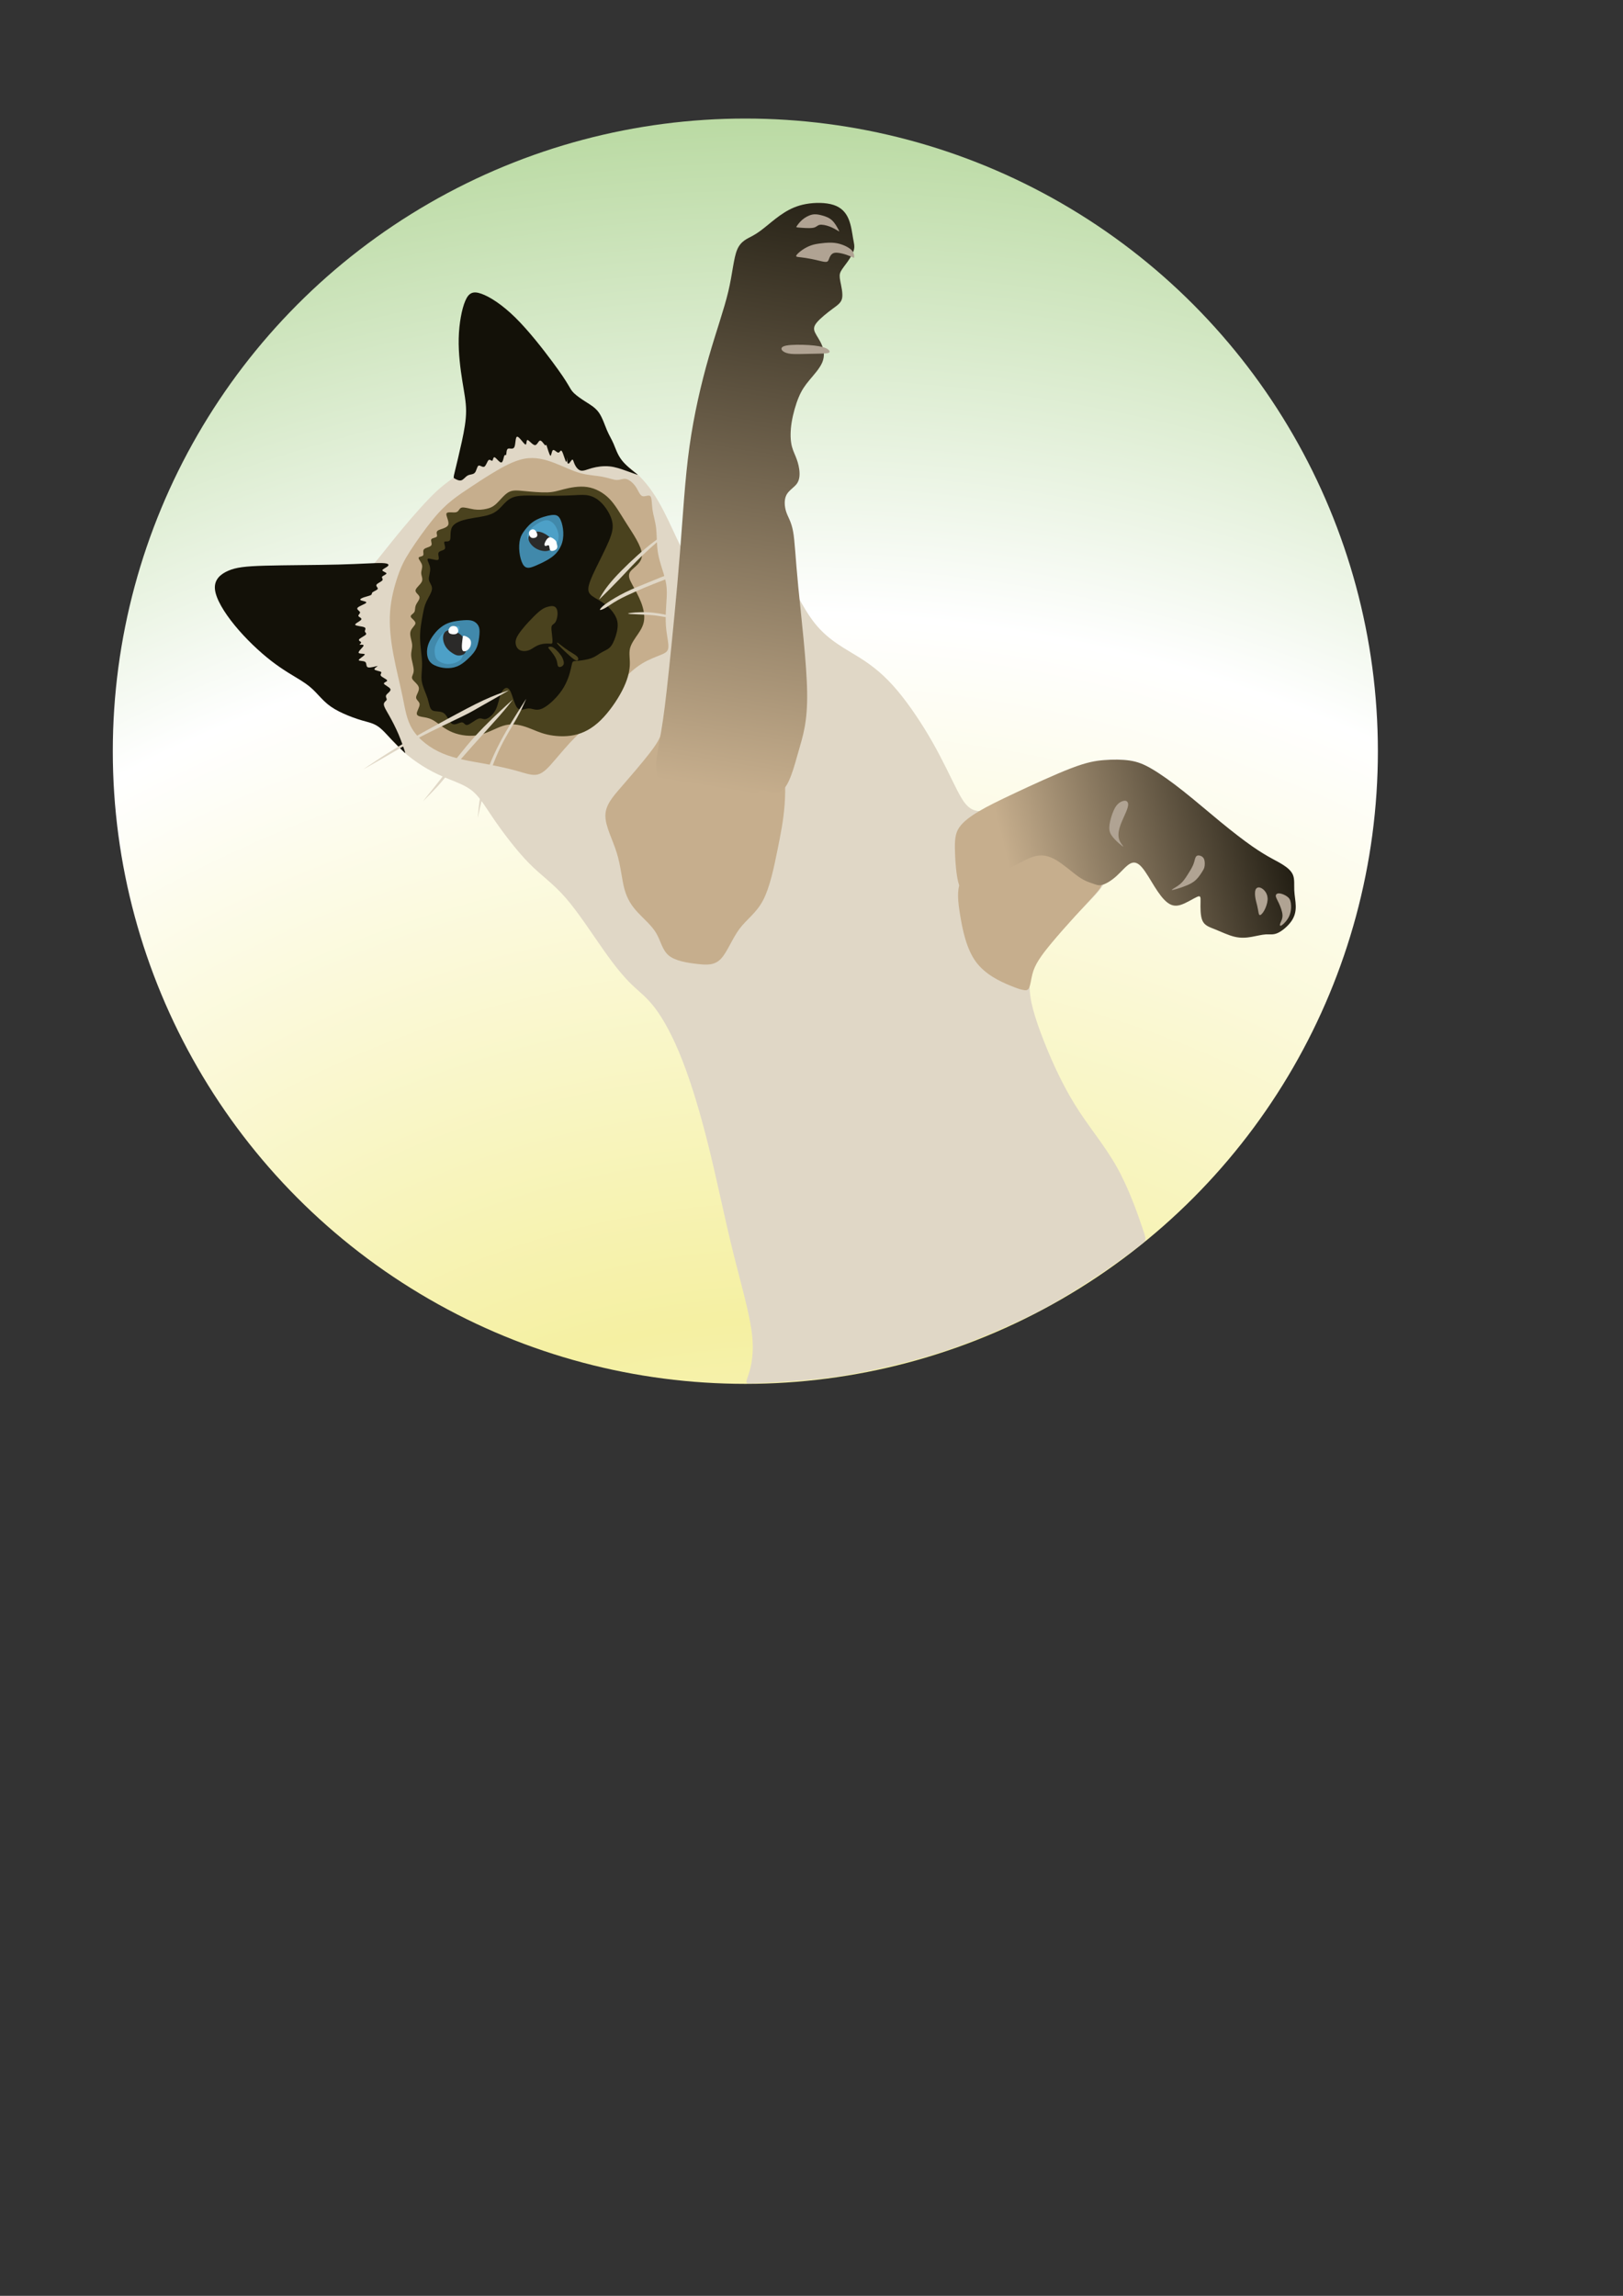 <?xml version="1.0" encoding="UTF-8"?>
<!DOCTYPE svg PUBLIC "-//W3C//DTD SVG 1.1//EN" "http://www.w3.org/Graphics/SVG/1.1/DTD/svg11.dtd">
<!-- Creator: CorelDRAW 2018 (64-Bit) -->
<svg xmlns="http://www.w3.org/2000/svg" xml:space="preserve" width="210mm" height="297mm" version="1.1" style="shape-rendering:geometricPrecision; text-rendering:geometricPrecision; image-rendering:optimizeQuality; fill-rule:evenodd; clip-rule:evenodd"
viewBox="0 0 21000 29700"
 xmlns:xlink="http://www.w3.org/1999/xlink">
 <rect x="0" y="0" width="21000" height="29700" fill="#333333" stroke="none"/>
 <defs>
  <style type="text/css">
   <![CDATA[
    .fil15 {fill:#FEFEFE}
    .fil16 {fill:#FEFEFE}
    .fil13 {fill:#2B2A29}
    .fil7 {fill:#131108}
    .fil10 {fill:#4189AB}
    .fil14 {fill:#4A421E}
    .fil6 {fill:#4A421E}
    .fil11 {fill:#4DA0C7}
    .fil12 {fill:#4DA0C7}
    .fil8 {fill:#B0A393}
    .fil9 {fill:#B0A393}
    .fil2 {fill:#C6AE8D}
    .fil3 {fill:#C6AE8D}
    .fil1 {fill:#E0D7C6}
    .fil17 {fill:#E0D7C6}
    .fil4 {fill:url(#id0)}
    .fil5 {fill:url(#id1)}
    .fil0 {fill:url(#id2)}
   ]]>
  </style>
  <linearGradient id="id0" gradientUnits="userSpaceOnUse" x1="10534.69" y1="1527.81" x2="9150.03" y2="10185.58">
   <stop offset="0" style="stop-opacity:1; stop-color:#131108"/>
   <stop offset="1" style="stop-opacity:1; stop-color:#C6AE8D"/>
  </linearGradient>
  <linearGradient id="id1" gradientUnits="userSpaceOnUse" x1="12990.22" y1="10964.69" x2="16681.24" y2="10051.73">
   <stop offset="0" style="stop-opacity:1; stop-color:#C6AE8D"/>
   <stop offset="1" style="stop-opacity:1; stop-color:#17140B"/>
  </linearGradient>
  <radialGradient id="id2" gradientUnits="userSpaceOnUse" gradientTransform="matrix(-0.013 -3.085 3.085 -0.013 -71224 58037)" cx="10135" cy="26414.32" r="9207.5" fx="10135" fy="26414.32">
   <stop offset="0" style="stop-opacity:1; stop-color:#FEFEFE"/>
   <stop offset="0.329" style="stop-opacity:1; stop-color:#F5F0A2"/>
   <stop offset="0.651" style="stop-opacity:1; stop-color:white"/>
   <stop offset="1" style="stop-opacity:1; stop-color:#95C671"/>
  </radialGradient>
 </defs>
 <g id="Слой_x0020_1">
  <g id="_2114468670752">
   <circle class="fil0" cx="9643.94" cy="9718.06" r="8184.45"/>
   <path class="fil1" d="M4293.48 7854.21c111.71,-170.51 270.46,-299.87 376.3,-393.94 105.83,-94.08 158.74,-152.87 235.18,-246.94 76.43,-94.08 176.39,-223.43 311.62,-385.12 135.23,-161.69 305.74,-355.72 432.15,-473.31 126.41,-117.6 208.73,-158.75 288.11,-232.24 79.37,-73.5 155.8,-179.34 249.88,-282.23 94.07,-102.89 205.79,-202.85 373.36,-258.7 167.57,-55.86 390.99,-67.62 596.78,-26.46 205.79,41.15 393.93,135.23 582.08,238.12 188.15,102.89 376.3,214.61 520.35,352.78 144.05,138.17 244.01,302.8 326.33,461.55 82.31,158.75 146.98,311.62 229.3,476.25 82.31,164.63 182.27,341.02 329.26,329.26 146.99,-11.76 341.01,-211.66 508.58,-279.27 167.57,-67.62 308.69,-2.95 446.86,194.02 138.17,196.97 273.4,526.22 449.79,743.77 176.39,217.55 393.93,323.38 576.2,438.04 182.27,114.65 329.26,238.12 485.07,423.33 155.81,185.21 320.44,432.15 452.73,664.4 132.29,232.25 232.25,449.79 314.56,611.48 82.32,161.69 146.99,267.53 273.4,282.23 126.42,14.69 314.57,-61.74 511.54,-111.72 196.97,-49.98 402.75,-73.49 582.08,23.52 179.33,97.01 332.2,314.56 432.15,479.19 99.96,164.62 146.99,276.34 152.87,370.42 5.88,94.07 -29.39,170.5 -108.77,267.52 -79.37,97.01 -202.85,214.61 -314.56,332.2 -111.71,117.59 -211.67,235.19 -320.44,364.54 -108.77,129.35 -226.37,270.46 -255.77,452.73 -29.39,182.27 29.4,405.69 135.23,690.86 105.84,285.16 258.71,632.05 438.04,923.1 179.33,291.04 385.12,526.22 544.98,810.43 159.87,284.22 273.8,617.46 330.77,784.08 56.97,166.62 56.97,166.62 -21.4,226.42 -78.36,59.81 -235.1,179.42 -423.32,309.34 -188.22,129.93 -407.93,270.18 -585.99,376.85 -178.06,106.67 -314.48,179.76 -504.24,269.79 -189.75,90.04 -432.84,197 -660.81,286.23 -227.96,89.23 -440.78,160.71 -685.23,228.8 -244.44,68.09 -520.5,132.79 -760.85,179.55 -240.35,46.76 -445,75.59 -688,97.17 -243,21.58 -524.35,35.92 -665.03,43.08 -140.68,7.17 -140.68,7.17 -111.28,-78.09 29.4,-85.25 88.19,-255.75 58.8,-537.98 -29.4,-282.22 -147,-676.15 -252.83,-1105.37 -105.83,-429.21 -199.91,-893.7 -305.74,-1322.92 -105.83,-429.21 -223.43,-823.14 -343.96,-1131.82 -120.53,-308.69 -244,-532.11 -352.77,-676.16 -108.78,-144.06 -202.85,-208.73 -305.74,-308.68 -102.9,-99.96 -214.62,-235.19 -361.61,-443.91 -146.99,-208.73 -329.25,-490.96 -493.88,-679.1 -164.63,-188.15 -311.62,-282.23 -473.31,-446.86 -161.69,-164.63 -338.08,-399.81 -458.61,-576.2 -120.54,-176.39 -185.21,-293.99 -293.98,-373.36 -108.78,-79.38 -261.65,-120.53 -429.22,-199.9 -167.57,-79.38 -349.84,-196.98 -517.41,-361.61 -167.57,-164.63 -320.44,-376.29 -499.77,-585.02 -179.33,-208.73 -385.11,-414.51 -455.66,-623.24 -70.56,-208.73 -5.89,-420.39 105.83,-590.9z"/>
   <path class="fil2" d="M13061.5 12746.1c-113.18,-47.04 -310.15,-135.23 -433.63,-302.8 -123.47,-167.57 -173.44,-414.52 -204.31,-602.66 -30.87,-188.15 -42.63,-317.51 1.47,-426.28 44.1,-108.78 144.05,-196.97 249.88,-266.06 105.84,-69.09 217.56,-119.06 321.92,-185.2 104.36,-66.15 201.38,-148.47 291.04,-195.5 89.66,-47.04 171.98,-58.8 291.04,-42.63 119.06,16.17 274.88,60.26 364.54,139.64 89.67,79.37 113.18,194.03 162.01,288.59 48.83,94.56 122.98,169.02 146.49,226.84 23.52,57.81 -3.6,98.96 -69.58,174.91 -65.98,75.94 -170.84,186.68 -276.67,302.8 -105.83,116.12 -212.65,237.64 -292.63,333.3 -79.98,95.66 -133.14,165.46 -172.75,228.1 -39.61,62.64 -65.69,118.12 -82.65,184.54 -16.96,66.41 -24.82,143.77 -44,179.13 -19.18,35.36 -49.68,28.71 -79.64,22.45 -29.95,-6.26 -59.34,-12.13 -172.53,-59.17z"/>
   <path class="fil3" d="M10058.45 11002.81c-44.1,217.54 -97.01,476.25 -185.2,643.82 -88.2,167.56 -211.68,244 -305.75,370.41 -94.08,126.41 -158.75,302.8 -241.06,388.06 -82.32,85.25 -182.28,79.37 -308.69,64.67 -126.41,-14.7 -279.28,-38.21 -364.53,-108.76 -85.26,-70.56 -102.9,-188.16 -161.69,-288.11 -58.8,-99.96 -158.76,-182.27 -238.13,-267.52 -79.38,-85.26 -138.17,-173.46 -173.45,-302.81 -35.28,-129.35 -47.04,-299.86 -99.95,-470.37 -52.92,-170.51 -147,-341.02 -147,-479.19 0,-138.17 94.08,-244.01 211.67,-379.24 117.59,-135.23 258.71,-299.86 352.79,-420.39 94.07,-120.53 141.1,-196.97 164.62,-282.22 23.52,-85.25 23.52,-179.33 70.56,-188.15 47.03,-8.82 141.11,67.62 361.6,155.81 220.48,88.19 567.38,188.15 781.99,238.13 214.6,49.97 296.92,49.97 341.02,167.57 44.09,117.59 49.97,352.77 35.27,558.56 -14.7,205.79 -49.97,382.18 -94.07,599.73z"/>
   <path class="fil3" d="M8442.52 6593.98c-10.78,-75.54 -5.89,-153.13 -27.93,-175.18 -22.05,-22.05 -71.05,11.44 -104.36,-1.22 -33.32,-12.66 -50.96,-71.45 -84.77,-121.43 -33.81,-49.98 -83.78,-91.13 -124.94,-99.95 -41.16,-8.82 -73.5,14.7 -120.53,13.23 -47.04,-1.47 -108.78,-27.93 -189.62,-42.63 -80.85,-14.7 -180.8,-17.64 -285.16,-47.04 -104.37,-29.4 -213.15,-85.25 -332.21,-130.82 -119.06,-45.57 -248.41,-80.84 -389.52,-54.38 -141.11,26.45 -293.99,114.65 -410.11,185.21 -116.12,70.55 -195.5,123.46 -277.81,177.85 -82.32,54.39 -167.57,110.24 -248.41,174.92 -80.85,64.68 -157.29,138.17 -252.83,255.77 -95.54,117.59 -210.2,279.28 -286.63,398.35 -76.44,119.06 -114.65,195.49 -157.28,317.5 -42.63,122 -89.67,289.57 -102.9,467.43 -13.23,177.86 7.35,366.01 42.63,555.63 35.28,189.62 85.25,380.7 119.06,545.33 33.81,164.63 51.45,302.81 130.83,427.75 79.37,124.94 220.48,236.66 388.05,307.22 167.57,70.55 361.6,99.94 532.11,130.81 170.51,30.87 317.5,63.21 432.16,95.55 114.65,32.34 196.96,64.67 270.46,44.09 73.49,-20.58 138.17,-94.07 216.08,-185.2 77.9,-91.14 169.03,-199.92 257.23,-288.11 88.19,-88.2 173.45,-155.81 248.42,-239.59 74.96,-83.79 139.63,-183.75 198.43,-271.94 58.8,-88.19 111.71,-164.63 180.8,-241.06 69.09,-76.44 154.34,-152.87 242.54,-207.26 88.19,-54.39 179.33,-86.72 241.07,-111.71 61.73,-24.99 94.06,-42.63 99.94,-94.08 5.88,-51.45 -14.69,-136.7 -24.98,-220.48 -10.29,-83.79 -10.29,-166.11 -7.35,-238.13 2.94,-72.03 8.82,-133.76 11.76,-199.91 2.94,-66.15 2.94,-136.7 -20.58,-230.77 -23.52,-94.08 -70.55,-211.68 -91.13,-327.8 -20.58,-116.12 -14.71,-230.78 -25,-324.85 -10.29,-94.07 -36.74,-167.57 -47.52,-243.1z"/>
   <path class="fil4" d="M10472.96 4917.43c58.79,-70.56 135.23,-152.88 167.56,-232.25 32.34,-79.38 20.58,-155.81 -5.88,-220.49 -26.46,-64.68 -67.61,-117.59 -88.19,-161.69 -20.58,-44.1 -20.58,-79.37 23.51,-132.29 44.1,-52.92 132.3,-123.47 199.91,-173.45 67.62,-49.98 114.66,-79.37 126.42,-141.1 11.76,-61.74 -11.76,-155.82 -23.52,-217.55 -11.76,-61.74 -11.76,-91.14 5.88,-126.42 17.64,-35.28 52.91,-76.43 88.19,-126.41 35.28,-49.98 70.56,-108.77 82.32,-155.81 11.76,-47.04 0,-82.31 -11.76,-149.92 -11.76,-67.62 -23.52,-167.58 -58.8,-249.89 -35.28,-82.32 -94.07,-146.99 -194.03,-179.33 -99.95,-32.34 -241.06,-32.34 -355.71,-11.76 -114.65,20.58 -202.85,61.73 -282.22,111.71 -79.38,49.98 -149.93,108.77 -214.61,161.69 -64.68,52.92 -123.47,99.95 -194.03,138.17 -70.56,38.22 -152.87,67.61 -199.91,179.33 -47.04,111.71 -58.79,305.74 -114.64,540.93 -55.86,235.18 -155.82,511.53 -252.83,849.61 -97.02,338.07 -191.09,737.89 -249.88,1158.76 -58.8,420.86 -82.31,862.78 -123.46,1380.19 -41.16,517.41 -99.97,1110.3 -142.11,1508.17 -42.14,397.86 -67.61,600.7 -99.95,791.79 -32.34,191.08 -71.54,370.43 -64.68,495.38 6.86,124.95 59.77,195.5 168.55,263.12 108.77,67.62 273.4,132.29 408.63,285.16 135.23,152.87 241.07,393.94 349.84,446.86 108.77,52.91 220.49,-82.32 273.41,-258.71 52.91,-176.39 47.03,-393.93 114.16,-448.81 67.12,-54.89 207.26,52.88 307.21,-11.79 99.95,-64.68 159.73,-301.81 219.02,-508.57 59.28,-206.76 118.07,-383.15 112.2,-765.32 -5.88,-382.18 -76.44,-970.15 -114.65,-1364.08 -38.22,-393.94 -44.1,-593.84 -67.62,-720.25 -23.52,-126.42 -64.68,-179.33 -88.2,-249.88 -23.52,-70.56 -29.39,-158.76 2.95,-220.49 32.33,-61.74 102.89,-97.02 138.17,-149.94 35.27,-52.92 35.27,-123.47 26.45,-185.21 -8.82,-61.74 -26.45,-114.65 -47.03,-164.63 -20.58,-49.98 -44.1,-97.01 -55.86,-167.56 -11.76,-70.56 -11.76,-164.64 5.88,-273.41 17.64,-108.77 52.91,-232.25 91.13,-323.38 38.22,-91.14 79.38,-149.93 138.18,-220.48z"/>
   <path class="fil5" d="M15311.87 10235.59c155.81,123.47 326.32,270.46 482.13,398.35 155.81,127.88 296.93,236.65 408.64,314.56 111.71,77.91 194.03,124.94 255.76,158.75 61.74,33.81 102.89,54.38 149.93,85.25 47.04,30.87 99.95,72.03 122,127.89 22.05,55.85 13.24,126.41 16.18,195.5 2.94,69.08 17.63,136.69 19.1,202.84 1.47,66.15 -10.28,130.82 -54.38,195.5 -44.1,64.68 -120.53,129.35 -179.33,155.81 -58.8,26.46 -99.95,14.7 -152.87,17.64 -52.92,2.94 -117.59,20.58 -185.21,32.34 -67.62,11.76 -138.17,17.64 -219.02,-1.47 -80.84,-19.11 -171.98,-63.21 -248.42,-94.08 -76.43,-30.87 -138.16,-48.5 -167.56,-113.17 -29.4,-64.68 -26.46,-176.4 -24.99,-242.54 1.47,-66.15 1.47,-86.73 -45.57,-66.15 -47.03,20.58 -141.11,82.31 -214.61,104.36 -73.49,22.05 -126.4,4.41 -177.85,-38.22 -51.45,-42.63 -101.43,-110.24 -155.82,-196.96 -54.39,-86.73 -113.18,-192.57 -166.1,-252.83 -52.92,-60.27 -99.95,-74.96 -152.87,-45.56 -52.92,29.39 -111.71,102.89 -175.69,160.61 -63.97,57.72 -133.11,99.68 -183.09,112.91 -49.98,13.23 -80.78,-2.27 -124.12,-17.36 -43.33,-15.1 -99.18,-29.8 -181.5,-87.12 -82.31,-57.33 -191.09,-157.29 -291.04,-216.08 -99.95,-58.8 -191.09,-76.44 -295.45,-44.1 -104.36,32.34 -221.96,114.65 -346.9,161.69 -124.94,47.04 -257.24,58.8 -362.36,123.01 -105.11,64.2 -183.05,180.84 -231.56,119.11 -48.5,-61.74 -67.58,-301.86 -72.71,-463.08 -5.12,-161.22 3.7,-243.53 55.15,-319.01 51.46,-75.48 145.54,-144.11 257.25,-210.25 111.72,-66.15 241.06,-129.81 458.6,-232.19 217.54,-102.38 523.28,-243.5 730.53,-322.87 207.26,-79.38 316.04,-97.02 429.22,-105.84 113.18,-8.82 230.78,-8.82 329.26,5.88 98.49,14.7 177.86,44.1 288.1,108.78 110.25,64.67 251.36,164.63 407.17,288.1z"/>
   <path class="fil6" d="M5628.05 9331.62c55.86,36.75 126.41,101.42 227.84,142.58 101.42,41.16 233.71,58.8 354.24,30.87 120.53,-27.93 229.31,-101.42 333.68,-124.94 104.36,-23.52 204.31,2.93 288.1,33.8 83.78,30.87 151.4,66.15 249.41,88.68 98,22.52 226.4,32.28 346.94,7.3 120.53,-24.99 233.19,-84.74 342.44,-191.04 109.25,-106.31 215.09,-259.19 281.24,-388.54 66.14,-129.35 92.6,-235.19 97.01,-321.91 4.41,-86.73 -13.23,-154.34 2.94,-220.48 16.17,-66.15 66.14,-130.83 105.83,-189.62 39.69,-58.8 69.08,-111.71 76.43,-177.86 7.35,-66.15 -7.34,-145.52 -38.21,-226.37 -30.87,-80.85 -77.9,-163.16 -114.65,-230.78 -36.75,-67.62 -63.21,-120.53 -22.05,-173.45 41.15,-52.92 149.93,-105.83 146.99,-214.6 -2.94,-108.78 -117.6,-273.41 -202.85,-407.17 -85.26,-133.76 -141.11,-236.66 -219.01,-316.03 -77.91,-79.38 -177.87,-135.23 -285.17,-151.4 -107.3,-16.17 -221.96,7.35 -302.8,27.93 -80.85,20.58 -127.88,38.21 -214.6,41.15 -86.73,2.94 -213.15,-8.81 -304.28,-17.63 -91.14,-8.82 -146.99,-14.7 -201.38,17.64 -54.39,32.33 -107.3,102.89 -152.87,145.52 -45.57,42.62 -83.78,57.32 -129.35,67.61 -45.57,10.29 -98.48,16.17 -158.75,7.35 -60.27,-8.82 -127.88,-32.34 -161.69,-23.52 -33.81,8.82 -33.81,49.98 -71.48,59.81 -37.68,9.83 -113.03,-11.67 -124.79,16.26 -11.76,27.93 40.07,105.28 21.89,148.37 -18.18,43.09 -106.38,51.91 -135.77,73.96 -29.4,22.05 -0.01,57.32 -10.3,74.96 -10.29,17.64 -60.26,17.64 -72.02,36.75 -11.76,19.11 14.7,57.32 -1.47,79.37 -16.17,22.05 -74.96,27.93 -94.07,49.98 -19.11,22.05 1.47,60.26 -10.29,77.9 -11.76,17.64 -55.86,14.71 -58.8,32.35 -2.94,17.64 35.28,55.85 44.1,92.6 8.82,36.75 -11.76,72.02 -10.29,107.3 1.47,35.28 24.99,70.56 7.35,108.78 -17.64,38.22 -76.43,79.37 -80.84,111.71 -4.41,32.34 45.56,55.85 51.44,86.72 5.88,30.87 -32.33,69.09 -47.03,104.37 -14.7,35.28 -5.89,67.61 -20.59,91.13 -14.7,23.52 -52.91,38.22 -45.56,60.27 7.35,22.05 60.26,51.44 60.26,82.31 0,30.87 -52.91,63.21 -64.67,111.72 -11.76,48.51 17.64,113.18 22.05,164.63 4.41,51.45 -16.17,89.66 -11.76,148.46 4.41,58.8 33.8,138.17 32.33,189.62 -1.47,51.45 -33.8,74.96 -19.1,105.83 14.7,30.87 76.43,69.08 85.25,113.18 8.82,44.1 -35.27,94.08 -35.27,127.89 0,33.81 44.09,51.44 45.56,88.19 1.47,36.75 -39.68,92.6 -36.74,123.47 2.94,30.87 49.97,36.75 94.07,44.1 44.1,7.35 85.25,16.17 141.11,52.92z"/>
   <path class="fil7" d="M4683.99 9319.89c-76.06,-22.06 -164.26,-54.39 -242.16,-89.67 -77.91,-35.28 -145.52,-73.49 -204.32,-122 -58.8,-48.51 -108.77,-107.3 -157.28,-157.28 -48.51,-49.98 -95.54,-91.13 -186.67,-148.46 -91.14,-57.33 -226.38,-130.82 -382.19,-251.35 -155.81,-120.54 -332.19,-288.11 -473.3,-460.09 -141.11,-171.98 -246.95,-348.36 -257.24,-471.83 -10.29,-123.48 74.97,-194.03 174.92,-236.66 99.95,-42.63 214.61,-57.33 473.31,-64.68 258.7,-7.35 661.46,-7.35 952.5,-14.7 291.04,-7.35 470.37,-22.04 561.51,-19.1 91.13,2.94 94.07,23.51 72.02,42.62 -22.05,19.11 -69.08,36.75 -67.61,51.45 1.47,14.7 51.44,26.46 52.91,39.69 1.47,13.23 -45.56,27.92 -55.85,42.62 -10.29,14.7 16.16,29.4 2.93,47.04 -13.23,17.64 -66.14,38.22 -76.43,57.33 -10.29,19.11 22.05,36.74 16.17,52.91 -5.88,16.17 -49.98,30.87 -66.15,44.1 -16.17,13.23 -4.41,24.99 -20.58,35.28 -16.17,10.29 -60.26,19.11 -94.07,30.87 -33.81,11.76 -57.33,26.45 -38.22,36.74 19.11,10.29 80.84,16.17 70.56,32.34 -10.29,16.17 -92.61,42.63 -111.71,64.68 -19.11,22.05 24.98,39.68 30.86,57.32 5.88,17.64 -26.45,35.28 -20.57,49.98 5.88,14.7 49.97,26.46 36.74,47.04 -13.23,20.58 -83.78,49.97 -77.9,66.14 5.88,16.17 88.19,19.11 117.59,32.34 29.4,13.23 5.88,36.75 7.35,52.92 1.47,16.17 27.92,24.99 11.76,42.63 -16.17,17.64 -74.97,44.09 -86.72,61.73 -11.76,17.64 23.51,26.46 26.45,38.22 2.94,11.76 -26.46,26.46 -17.64,29.4 8.82,2.94 55.86,-5.88 48.51,14.7 -7.35,20.58 -69.08,70.55 -63.2,89.66 5.87,19.11 79.37,7.35 79.37,22.05 0,14.7 -73.5,55.85 -77.9,72.02 -4.41,16.17 60.26,7.36 83.78,25 23.52,17.64 5.88,61.73 36.75,70.55 30.86,8.82 110.24,-17.64 122,-17.64 11.75,0 -44.1,26.46 -39.69,42.63 4.41,16.17 69.08,22.05 85.25,33.81 16.17,11.76 -16.16,29.39 -1.46,49.97 14.7,20.58 76.43,44.1 80.84,60.27 4.41,16.17 -48.5,24.99 -41.15,42.63 7.34,17.64 74.96,44.09 83.78,70.55 8.81,26.46 -41.16,52.92 -54.39,76.44 -13.23,23.52 10.29,44.09 5.88,60.26 -4.41,16.17 -36.75,27.93 -36.75,58.8 0,30.87 32.34,80.84 70.56,148.46 38.22,67.61 82.31,152.87 118.45,237.38 36.13,84.51 64.3,168.27 78.39,210.16 14.08,41.88 14.08,41.88 -17.2,11.61 -31.29,-30.28 -93.86,-90.84 -153.89,-154.76 -60.03,-63.92 -117.52,-131.2 -178.22,-170.73 -60.71,-39.54 -124.63,-51.33 -200.68,-73.39z"/>
   <path class="fil7" d="M5982.27 4929.3c-24.99,-155.81 -51.45,-355.71 -47.04,-549.74 4.41,-194.03 39.68,-382.18 85.25,-488.01 45.57,-105.84 101.42,-129.35 208.73,-91.13 107.3,38.21 266.05,138.17 438.03,307.21 171.98,169.04 357.19,407.16 476.26,567.38 119.06,160.22 171.97,242.54 204.31,296.93 32.34,54.38 44.1,80.84 79.38,114.65 35.28,33.81 94.07,74.96 154.34,113.18 60.27,38.22 122,73.49 167.57,138.17 45.57,64.68 74.96,158.75 104.36,227.84 29.4,69.09 58.8,113.18 84.99,173.59 26.18,60.41 49.15,137.13 102.09,207.65 52.94,70.52 135.84,134.83 177.3,166.99 41.45,32.16 41.45,32.16 16.44,23.38 -25.01,-8.78 -75.03,-26.35 -136.79,-48.36 -61.76,-22.01 -135.25,-48.47 -213.15,-55.82 -77.91,-7.35 -160.23,4.41 -224.15,22.02 -63.92,17.61 -109.45,41.07 -146.2,32.25 -36.75,-8.82 -64.71,-49.92 -80.16,-85.17 -15.46,-35.25 -18.4,-64.64 -32.3,-54.45 -13.9,10.18 -38.77,59.94 -52,49.65 -13.23,-10.29 -14.82,-80.63 -14.82,-80.63 0,0 1.59,70.34 -10.16,57.12 -11.76,-13.23 -36.88,-110.04 -53.84,-136.39 -16.97,-26.35 -25.79,17.74 -46.37,17.74 -20.58,0 -52.91,-44.09 -70.32,-31.71 -17.42,12.38 -19.92,81.24 -33.15,70.95 -13.23,-10.29 -37.19,-99.73 -47.7,-128.28 -10.52,-28.55 -7.58,3.78 -20.81,-6.51 -13.23,-10.29 -42.62,-63.2 -64.67,-60.26 -22.05,2.94 -36.75,61.73 -67.62,58.79 -30.87,-2.94 -77.9,-67.61 -95.54,-66.14 -17.64,1.47 -5.89,69.08 -28.49,57.26 -22.61,-11.83 -79.59,-103.11 -104.57,-100.17 -24.99,2.94 -18,100.1 -36.55,135.45 -18.55,35.34 -62.64,8.89 -83.22,20.65 -20.58,11.76 -17.64,61.73 -22.05,76.43 -4.41,14.7 -16.17,-5.88 -25.17,15.38 -9.01,21.25 -15.26,84.35 -38.78,85.82 -23.52,1.47 -64.3,-58.69 -84.69,-66.71 -20.4,-8.03 -20.4,36.06 -30.69,43.41 -10.29,7.35 -30.86,-22.04 -48.5,-7.34 -17.64,14.7 -32.34,73.49 -55.86,85.25 -23.52,11.76 -55.86,-23.52 -74.97,-13.23 -19.11,10.29 -24.99,66.14 -47.04,91.13 -22.05,24.99 -60.26,19.11 -91.13,35.28 -30.87,16.17 -54.38,54.39 -84.26,63.1 -29.88,8.7 -66.13,-12.12 -84.47,-22.35 -18.35,-10.24 -18.8,-9.9 0.79,-90.63 19.59,-80.73 59.23,-242.52 90.81,-388.09 31.57,-145.58 55.08,-274.94 55.08,-395.47 0,-120.53 -23.51,-232.25 -48.5,-388.06z"/>
   <path class="fil7" d="M7483.03 8548.26c44.1,-4.41 114.65,-14.7 165.37,-32.34 50.71,-17.64 81.58,-42.63 111.72,-61.74 30.13,-19.11 59.52,-32.33 87.45,-47.76 27.93,-15.44 54.39,-33.08 81.59,-84.53 27.19,-51.45 55.11,-136.7 61.73,-203.58 6.61,-66.89 -8.08,-115.39 -37.48,-164.63 -29.4,-49.25 -73.5,-99.22 -127.89,-139.64 -54.39,-40.43 -119.06,-71.3 -160.22,-101.43 -41.16,-30.14 -58.79,-59.53 -51.44,-113.18 7.35,-53.66 39.68,-131.56 92.6,-241.07 52.92,-109.51 126.41,-250.62 171.25,-357.19 44.83,-106.57 61,-178.59 42.63,-257.97 -18.38,-79.38 -71.3,-166.1 -126.42,-225.63 -55.13,-59.54 -112.45,-91.87 -169.78,-105.83 -57.33,-13.97 -114.65,-9.56 -183,-5.88 -68.35,3.67 -147.73,6.61 -237.39,7.35 -89.67,0.73 -189.62,-0.74 -284.43,-2.21 -94.81,-1.47 -184.48,-2.94 -249.89,13.23 -65.41,16.17 -106.56,49.97 -148.45,94.07 -41.9,44.1 -84.53,98.48 -163.17,130.82 -78.64,32.34 -193.3,42.63 -292.42,62.63 -99.12,19.99 -182.7,49.7 -215.04,105.56 -32.34,55.85 -13.43,137.86 -28.23,168.58 -14.8,30.71 -63.3,10.14 -72.85,24.84 -9.56,14.7 19.84,64.67 6.61,88.93 -13.23,24.25 -69.08,22.78 -81.57,49.98 -12.5,27.19 18.36,83.04 -7.6,93.56 -25.96,10.52 -108.74,-24.31 -129.32,-14.75 -20.58,9.55 21.05,63.48 27.9,117.64 6.85,54.16 -21.08,108.55 -15.93,151.18 5.14,42.63 43.36,73.49 40.42,120.53 -2.94,47.04 -47.04,110.24 -73.5,167.57 -26.46,57.33 -35.28,108.77 -49.24,183.74 -13.97,74.97 -33.07,173.45 -31.6,282.96 1.47,109.51 23.51,230.05 25.72,324.86 2.2,94.8 -15.43,163.89 -3.67,237.39 11.76,73.49 52.91,151.39 74.96,221.22 22.05,69.82 24.99,131.55 61.01,153.6 36.01,22.05 105.09,4.41 150.66,37.49 45.57,33.07 67.61,116.85 106.57,138.17 38.95,21.31 94.8,-19.84 125.67,-19.84 30.87,0 36.75,41.15 72.03,33.07 35.28,-8.09 99.95,-65.41 141.11,-80.11 41.16,-14.7 58.8,13.23 96.29,4.41 37.48,-8.82 94.8,-54.39 128.61,-122 33.81,-67.62 44.1,-157.29 72.03,-216.82 27.93,-59.53 73.49,-88.93 108.04,-37.48 34.54,51.44 58.06,183.74 98.49,230.78 40.42,47.03 97.74,8.82 148.46,8.09 50.71,-0.74 94.8,36 172.71,2.2 77.9,-33.81 189.62,-138.18 259.44,-242.54 69.82,-104.36 97.75,-208.73 112.45,-271.2 14.7,-62.47 16.17,-83.05 25.73,-92.6 9.55,-9.56 27.18,-8.09 71.28,-12.5z"/>
   <path class="fil8" d="M10363.61 4579.93c77.48,-1.09 186.88,-3.26 257.43,-5.46 70.56,-2.21 102.27,-4.45 110.78,-17.33 8.51,-12.88 -6.19,-36.4 -49.55,-54.77 -43.36,-18.38 -115.39,-31.61 -214.6,-38.22 -99.22,-6.62 -225.64,-6.62 -291.78,5.88 -66.15,12.49 -72.03,37.48 -58.8,58.06 13.23,20.58 45.56,36.75 84.52,44.84 38.95,8.08 84.52,8.08 162,7z"/>
   <path class="fil9" d="M10629.38 3147.16c54.39,-6.62 126.41,-13.97 199.31,-0.29 72.91,13.68 146.69,48.39 184.17,83.67 37.48,35.28 38.67,71.12 39.26,89.05 0.59,17.92 0.59,17.92 -15.58,10.57 -16.17,-7.35 -48.5,-22.05 -85.99,-34.54 -37.48,-12.5 -80.1,-22.79 -112.44,-25.73 -32.34,-2.94 -54.39,1.47 -71.3,14.7 -16.9,13.23 -28.66,35.28 -36.75,55.86 -8.08,20.58 -12.49,39.69 -30.87,45.57 -18.37,5.88 -50.7,-1.47 -84.51,-9.55 -33.81,-8.09 -69.08,-16.91 -113.92,-25.73 -44.83,-8.82 -99.21,-17.64 -138.9,-22.05 -39.69,-4.41 -64.68,-4.41 -59.53,-20.58 5.14,-16.17 40.41,-48.5 78.63,-74.96 38.22,-26.46 79.38,-47.04 118.34,-60.27 38.95,-13.23 75.69,-19.11 130.08,-25.72z"/>
   <path class="fil9" d="M10603.65 2909.04c30.14,-6.62 83.05,3.67 130.09,21.31 47.04,17.64 88.2,42.62 108.78,55.12 20.58,12.49 20.58,12.49 5.88,-15.44 -14.7,-27.93 -44.1,-83.78 -83.06,-119.79 -38.95,-36.02 -87.45,-52.18 -131.55,-63.94 -44.1,-11.76 -83.78,-19.11 -127.15,-9.55 -43.36,9.55 -90.39,36 -125.67,66.14 -35.28,30.13 -58.8,63.93 -70.56,80.84 -11.76,16.9 -11.76,16.9 31.6,20.58 43.36,3.67 130.09,11.02 177.12,2.94 47.04,-8.09 54.39,-31.6 84.52,-38.21z"/>
   <path class="fil9" d="M14553.23 10542.29c-22.78,50.71 -50.7,109.5 -66.87,165.36 -16.17,55.86 -20.58,108.77 -5.58,153.49 15,44.71 49.42,81.22 53.09,89.31 3.68,8.08 -23.39,-12.26 -57.5,-42.27 -34.11,-30.02 -75.26,-69.71 -98.78,-108.66 -23.52,-38.96 -29.4,-77.17 -21.32,-133.03 8.09,-55.86 30.13,-129.35 52.91,-180.8 22.79,-51.45 46.31,-80.84 74.24,-100.68 27.93,-19.85 60.26,-30.14 82.31,-24.99 22.05,5.14 33.81,25.71 30.87,57.32 -2.94,31.6 -20.58,74.23 -43.37,124.95z"/>
   <path class="fil9" d="M15557.19 11273.2c-18.37,29.77 -47.77,75.33 -82.32,108.41 -34.54,33.07 -74.22,53.65 -119.06,72.39 -44.83,18.74 -94.8,35.65 -134.49,47.04 -39.69,11.39 -69.09,17.27 -57.33,6.98 11.76,-10.29 64.67,-36.75 104.36,-69.82 39.69,-33.08 66.15,-72.76 94.08,-116.12 27.93,-43.37 57.32,-90.4 74.22,-129.72 16.91,-39.32 21.32,-70.93 29.4,-92.61 8.09,-21.68 19.85,-33.44 41.16,-33.44 21.32,0 52.19,11.76 67.62,38.59 15.44,26.82 15.44,68.71 11.76,96.64 -3.67,27.93 -11.02,41.89 -29.4,71.66z"/>
   <path class="fil9" d="M16375.2 11539.62c19.11,28.66 29.4,63.93 25.72,106.56 -3.67,42.63 -21.31,92.6 -41.16,129.35 -19.84,36.75 -41.89,60.27 -55.12,62.48 -13.23,2.2 -17.63,-16.91 -22.04,-40.43 -4.41,-23.52 -8.82,-51.44 -16.17,-82.31 -7.35,-30.87 -17.64,-64.68 -23.52,-102.16 -5.88,-37.49 -7.35,-78.64 2.94,-103.63 10.29,-24.99 32.33,-33.81 57.32,-27.19 24.99,6.61 52.92,28.66 72.03,57.33z"/>
   <path class="fil9" d="M16546.44 11682.93c21.32,45.57 46.31,108.77 47.78,157.28 1.47,48.51 -20.58,82.31 -29.4,106.57 -8.82,24.25 -4.41,38.95 21.31,22.05 25.73,-16.91 72.76,-65.41 97.01,-122 24.26,-56.6 25.73,-121.27 19.11,-164.63 -6.61,-43.37 -21.31,-65.42 -49.24,-85.26 -27.93,-19.85 -69.08,-37.48 -98.48,-39.68 -29.4,-2.21 -47.04,11.01 -47.04,31.59 0,20.58 17.64,48.51 38.95,94.08z"/>
   <path class="fil10" d="M5708.04 8112.53c30.87,-23.52 66.14,-45.56 117.59,-60.99 51.45,-15.44 119.06,-24.26 171.98,-27.93 52.92,-3.68 91.13,-2.21 122.74,10.29 31.6,12.49 56.59,36 70.44,63.44 13.84,27.44 16.53,58.8 12.86,108.78 -3.68,49.97 -13.72,118.57 -36.38,171.98 -22.67,53.4 -57.94,91.62 -96.16,129.11 -38.22,37.48 -79.38,74.22 -124.21,98.48 -44.84,24.25 -93.34,36.01 -143.13,37.67 -49.8,1.65 -100.89,-6.81 -147.19,-22.98 -46.3,-16.17 -87.82,-40.05 -110.78,-85.8 -22.97,-45.75 -27.38,-113.37 -11.21,-175.1 16.17,-61.74 52.91,-117.59 84.52,-158.01 31.6,-40.43 58.06,-65.42 88.93,-88.94z"/>
   <path class="fil10" d="M6795.04 6851.8c30.87,-39.69 70.55,-85.25 133.03,-120.53 62.47,-35.28 147.72,-60.27 204.32,-67.62 56.59,-7.35 84.51,2.94 106.56,35.28 22.05,32.34 38.22,86.72 45.57,143.32 7.35,56.59 5.88,115.38 -8.82,169.77 -14.7,54.39 -42.62,104.36 -78.63,144.05 -36.02,39.69 -80.12,69.08 -129.36,96.28 -49.25,27.19 -103.63,52.18 -144.79,69.09 -41.16,16.9 -69.08,25.72 -94.07,23.52 -24.99,-2.21 -47.04,-15.44 -66.15,-50.72 -19.11,-35.28 -35.27,-92.6 -41.88,-152.13 -6.62,-59.54 -3.69,-121.27 8.81,-169.04 12.49,-47.78 34.54,-81.58 65.41,-121.27z"/>
   <path class="fil11" d="M5924.88 8304.84c13.23,33.07 47.03,66.87 61.73,96.27 14.7,29.4 10.29,54.39 2.21,79.38 -8.09,24.99 -19.85,49.97 -49.25,69.82 -29.4,19.84 -76.43,34.54 -114.65,38.95 -38.22,4.41 -67.61,-1.47 -94.8,-11.02 -27.2,-9.56 -52.19,-22.79 -69.09,-38.96 -16.91,-16.17 -25.73,-35.27 -31.61,-63.2 -5.88,-27.93 -8.82,-64.68 -1.47,-99.96 7.35,-35.28 24.99,-69.08 41.16,-97.74 16.17,-28.67 30.87,-52.19 57.33,-78.65 26.46,-26.46 64.67,-55.85 102.89,-74.96 38.22,-19.11 76.43,-27.93 97.01,-26.46 20.58,1.47 23.52,13.23 20.58,33.08 -2.94,19.84 -11.75,47.76 -19.83,77.9 -8.09,30.13 -15.44,62.47 -2.21,95.55z"/>
   <path class="fil12" d="M7178.35 6792.69c23.51,32.34 38.95,73.49 45.57,108.04 6.61,34.54 4.4,62.47 -1.48,86.36 -5.88,23.88 -15.43,43.73 -32.33,53.65 -16.91,9.92 -41.17,9.92 -78.65,8.09 -37.48,-1.84 -88.2,-5.52 -134.5,-13.23 -46.3,-7.72 -88.2,-19.48 -114.65,-34.18 -26.46,-14.7 -37.49,-32.34 -39.32,-56.59 -1.84,-24.26 5.51,-55.12 33.07,-88.56 27.56,-33.44 75.34,-69.46 117.97,-93.71 42.62,-24.26 80.11,-36.75 114.65,-31.24 34.54,5.51 66.15,29.03 89.67,61.37z"/>
   <path class="fil13" d="M5732.26 8248.98c-0.33,26.97 5.91,56.01 17.31,83.2 11.39,27.19 27.94,52.55 51.46,75.52 23.52,22.96 54.01,43.54 78.01,56.3 24,12.75 41.51,17.67 66.68,16.2 25.17,-1.47 58.01,-9.33 74.44,-37.52 16.42,-28.19 16.42,-76.7 7.05,-117.86 -9.37,-41.16 -28.11,-74.96 -52.61,-100.46 -24.5,-25.5 -54.75,-42.7 -81.62,-55.51 -26.87,-12.82 -50.37,-21.27 -74.24,-19.99 -23.87,1.28 -48.12,12.29 -63.69,30.25 -15.58,17.96 -22.47,42.89 -22.79,69.87z"/>
   <path class="fil14" d="M6840.93 8043.72c39.69,-42.63 95.54,-99.95 138.17,-135.23 42.63,-35.28 72.03,-48.51 105.11,-58.06 33.07,-9.56 69.81,-15.44 94.07,-1.47 24.25,13.96 36.01,47.77 36.01,88.2 0,40.42 -11.76,87.45 -28.66,112.44 -16.91,24.99 -38.96,27.93 -47.04,49.98 -8.09,22.05 -2.21,63.2 2.94,105.83 5.14,42.63 9.55,86.72 5.88,106.57 -3.68,19.84 -15.43,15.43 -41.15,13.96 -25.73,-1.47 -65.42,0 -99.23,7.35 -33.81,7.35 -61.73,20.58 -87.45,36.02 -25.73,15.43 -49.25,33.07 -78.65,43.36 -29.4,10.29 -64.67,13.23 -93.33,5.88 -28.67,-7.35 -50.72,-24.99 -63.95,-52.18 -13.23,-27.2 -17.64,-63.94 -4.41,-102.89 13.23,-38.96 44.1,-80.12 71.3,-114.66 27.19,-34.55 50.7,-62.47 90.39,-105.1z"/>
   <path class="fil13" d="M7089.24 6930.72c35.58,26.25 60.3,54.9 71.8,79.85 11.51,24.95 9.77,46.2 -3.24,66.82 -13.03,20.61 -37.33,40.58 -68.35,48.39 -31.03,7.81 -68.79,3.46 -103.28,-7.6 -34.51,-11.07 -65.74,-28.85 -91.55,-52.28 -25.83,-23.44 -46.23,-52.52 -53.83,-79.64 -7.59,-27.12 -2.38,-52.3 19.75,-73.55 22.13,-21.27 61.19,-38.63 103.94,-35.37 42.73,3.25 89.16,27.13 124.76,53.38z"/>
   <path class="fil15" d="M5924.08 8135.39c5.88,15.8 7.35,35.65 -1.47,49.25 -8.82,13.59 -27.93,20.94 -52.55,21.31 -24.62,0.36 -54.76,-6.25 -64.31,-25.73 -9.55,-19.48 1.47,-51.81 20.22,-67.98 18.74,-16.17 45.19,-16.17 63.57,-10.29 18.37,5.88 28.66,17.64 34.54,33.44z"/>
   <path class="fil16" d="M6075.49 8263.27c18.37,20.21 20.57,44.47 18.37,65.78 -2.21,21.31 -8.82,39.69 -20.21,55.86 -11.4,16.17 -27.56,30.13 -45.2,37.12 -17.64,6.98 -36.75,6.98 -45.57,-12.13 -8.82,-19.11 -7.35,-57.33 -4.78,-87.83 2.57,-30.5 6.25,-53.29 8.09,-70.56 1.83,-17.27 1.83,-29.03 19.1,-26.82 17.27,2.2 51.82,18.37 70.2,38.58z"/>
   <path class="fil16" d="M6950.81 6906.92c5.14,21.31 -1.47,35.28 -14.7,43.73 -13.23,8.45 -33.08,11.39 -48.51,8.82 -15.43,-2.57 -26.46,-10.66 -34.54,-26.46 -8.09,-15.8 -13.23,-39.32 -2.94,-58.06 10.29,-18.74 36.01,-32.71 57.33,-25.36 21.31,7.35 38.22,36.02 43.36,57.33z"/>
   <path class="fil16" d="M7202.54 7026.72c3.3,13.96 10.65,34.54 8.82,51.45 -1.84,16.9 -12.87,30.13 -31.97,39.69 -19.11,9.55 -46.31,15.43 -58.8,1.1 -12.5,-14.33 -10.29,-48.88 -17.27,-60.27 -6.99,-11.39 -23.16,0.37 -36.39,3.31 -13.23,2.94 -23.52,-2.94 -22.41,-19.11 1.1,-16.17 13.59,-42.63 27.93,-62.47 14.33,-19.85 30.49,-33.08 52.18,-29.03 21.68,4.04 48.87,25.35 62.1,39.69 13.23,14.33 12.5,21.67 15.81,35.64z"/>
   <path class="fil6" d="M7224.95 8343.03c22.05,24.99 66.15,67.61 106.75,105.28 40.59,37.67 77.69,70.37 102.33,86.21 24.63,15.83 36.82,14.78 43.63,5.05 6.8,-9.74 8.24,-28.18 -12.36,-48.78 -20.6,-20.61 -63.22,-43.4 -101.8,-68.02 -38.59,-24.62 -73.14,-51.08 -99.23,-71.29 -26.09,-20.21 -43.73,-34.18 -52.55,-37.48 -8.82,-3.31 -8.82,4.04 13.23,29.03z"/>
   <path class="fil6" d="M7278.24 8513.54c9.92,22.05 20.21,51.44 16.54,72.76 -3.68,21.31 -21.32,34.54 -37.49,40.06 -16.17,5.51 -30.87,3.3 -38.22,-11.03 -7.35,-14.33 -7.35,-40.79 -15.43,-67.98 -8.09,-27.2 -24.25,-55.12 -42.62,-81.58 -18.38,-26.46 -38.96,-51.45 -52.19,-66.88 -13.23,-15.44 -19.11,-21.32 -11.02,-27.2 8.08,-5.88 30.13,-11.76 57.69,3.31 27.56,15.06 60.64,51.08 81.95,76.44 21.31,25.35 30.87,40.05 40.79,62.1z"/>
   <path class="fil17" d="M6462.54 9261.17c-88.68,101.33 -220.98,245.39 -345.79,385.3 -124.82,139.9 -242.15,275.66 -314.17,360.92 -72.03,85.25 -98.75,119.99 -147.38,172.65 -48.64,52.65 -119.19,123.2 -154.47,158.48 -35.28,35.28 -35.28,35.28 9.06,-19.19 44.34,-54.48 133.03,-163.42 242.89,-306.15 109.85,-142.73 240.89,-319.23 392.53,-486.62 151.64,-167.4 323.89,-325.67 410.02,-404.81 86.12,-79.14 86.12,-79.14 63.59,-49.83 -22.54,29.3 -67.6,87.92 -156.28,189.25z"/>
   <path class="fil17" d="M6222.48 9137.38c89.68,-51.68 230.84,-131.52 301.42,-171.43 70.57,-39.92 70.57,-39.92 19.1,-22.05 -51.47,17.87 -154.4,53.6 -287.24,115.25 -132.84,61.65 -295.58,149.2 -486.01,252.56 -190.43,103.35 -408.55,222.51 -593.23,333.07 -184.69,110.56 -335.93,212.54 -411.55,263.53 -75.63,50.98 -75.63,50.98 -18.3,18.64 57.32,-32.34 171.98,-97.01 292.79,-167.73 120.8,-70.73 247.76,-147.51 418.27,-235.7 170.51,-88.2 384.57,-187.81 510.71,-249.38 126.14,-61.57 164.35,-85.09 254.04,-136.76z"/>
   <path class="fil17" d="M6685.48 9293.42c-58.8,104.36 -141.11,230.78 -214.6,383.65 -73.5,152.87 -138.18,332.19 -185.21,488 -47.04,155.81 -76.44,288.11 -91.14,357.2 -14.7,69.08 -14.7,74.96 -8.82,7.35 5.88,-67.62 17.64,-208.74 61.74,-374.84 44.09,-166.1 120.53,-357.18 220.48,-548.27 99.95,-191.09 223.43,-382.18 285.17,-479.19 61.73,-97.02 61.73,-99.96 44.09,-60.27 -17.64,39.69 -52.91,122 -111.71,226.37z"/>
   <path class="fil17" d="M8018.21 7488.76c93.39,-97.9 190.71,-205.7 305.18,-314.57 114.47,-108.87 246.09,-218.81 311.91,-273.78 65.81,-54.97 65.81,-54.97 65.81,-54.97 0,0 0,0 -51.26,32.44 -51.27,32.43 -153.79,97.3 -290.31,210.58 -136.52,113.28 -307.03,274.97 -414.98,395.4 -107.95,120.43 -153.33,199.61 -176.02,239.2 -22.7,39.58 -22.7,39.58 22.04,-4.41 44.74,-44 134.23,-132 227.63,-229.89z"/>
   <path class="fil17" d="M8222.99 7652.88c77.9,-34.54 150.68,-65.72 233.37,-98.21 82.68,-32.49 175.29,-66.3 230.5,-92.94 55.21,-26.64 73.03,-46.11 81.97,-56.2 8.94,-10.09 9,-10.8 -2.11,-9.88 -11.12,0.91 -33.41,3.46 -97.47,26.78 -64.06,23.32 -169.9,67.41 -274.99,110.04 -105.1,42.63 -209.47,83.78 -304.13,130.47 -94.67,46.68 -179.64,98.89 -231.09,134.17 -51.45,35.28 -69.37,53.62 -82.01,67.94 -12.64,14.32 -19.98,24.61 -10.42,25.35 9.55,0.73 36,-8.09 74.22,-30.87 38.22,-22.79 88.19,-59.53 154.7,-96.86 66.51,-37.33 149.55,-75.25 227.46,-109.79z"/>
   <path class="fil17" d="M8129.66 7935.23c19.11,-7.35 133.77,-19.11 243.28,-14.7 109.5,4.41 213.87,24.99 266.79,38.22 52.91,13.23 54.38,19.11 41.41,22.8 -12.98,3.68 -40.39,5.18 -75.67,0.77 -35.28,-4.41 -78.42,-14.73 -136.74,-21.35 -58.32,-6.63 -131.81,-9.57 -206.77,-12.51 -74.97,-2.94 -151.41,-5.88 -132.3,-13.23z"/>
  </g>
 </g>
</svg>
